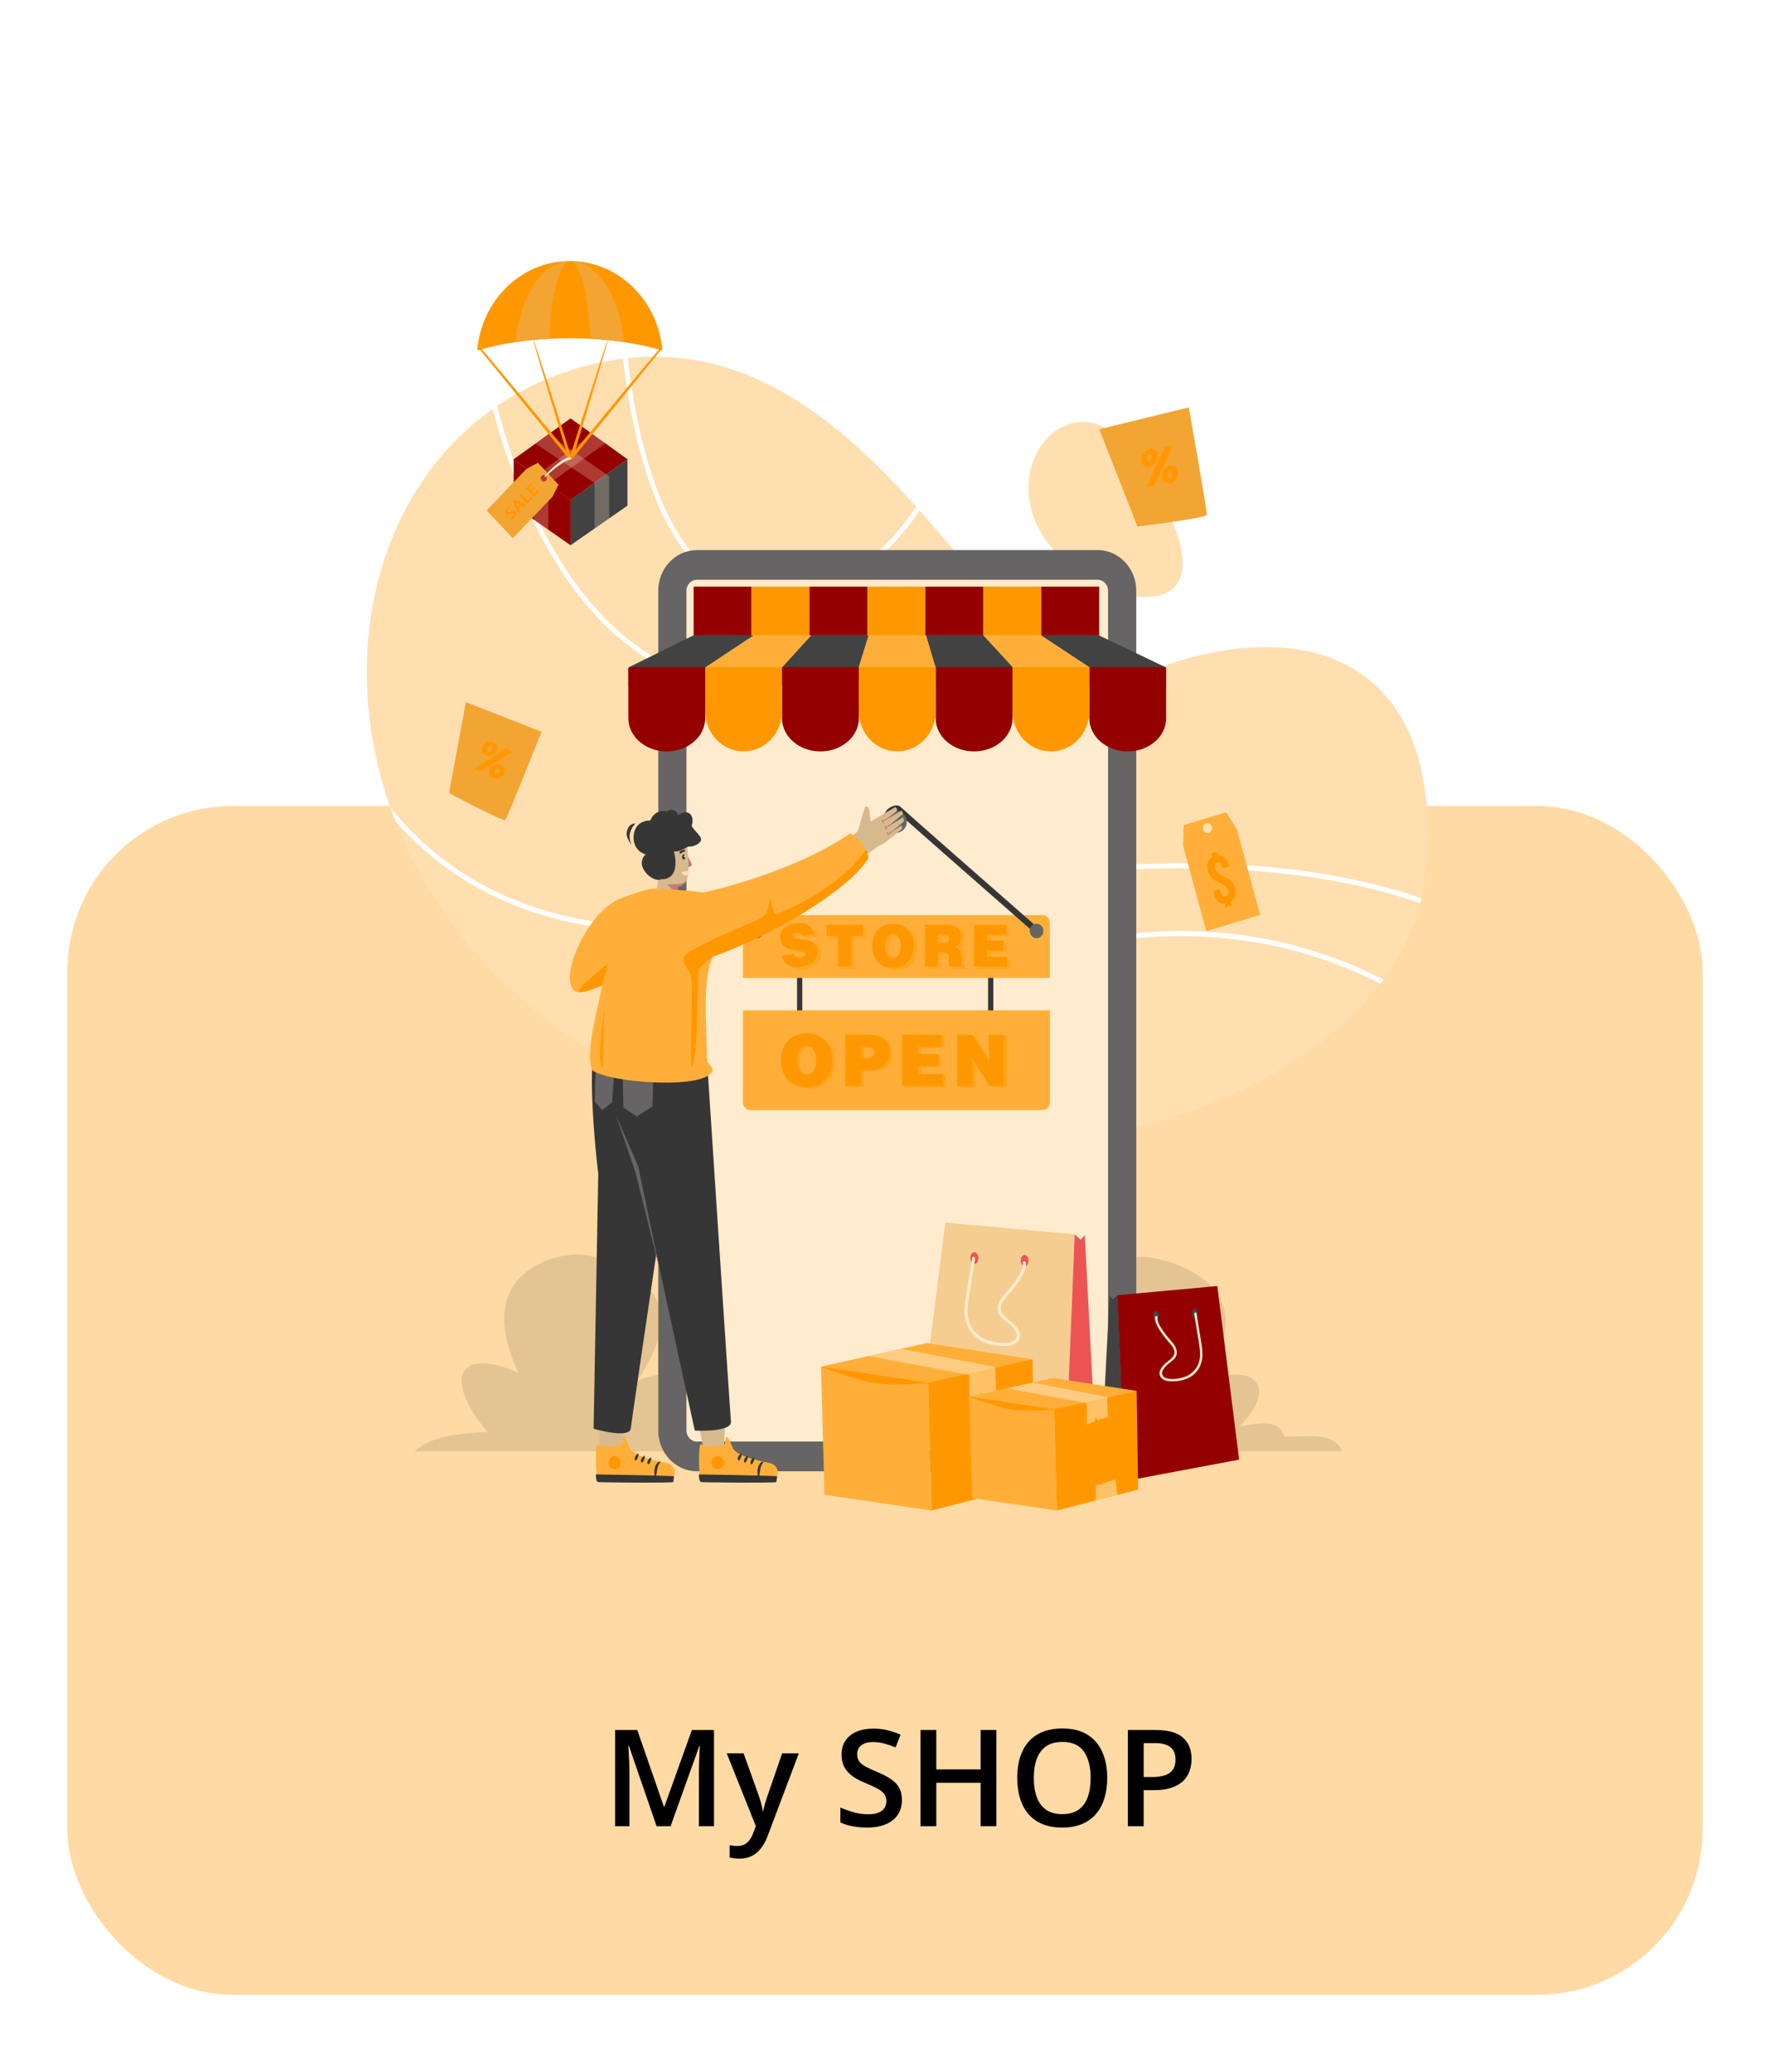 <svg width="265" height="310" viewBox="0 0 289 329" fill="none" xmlns="http://www.w3.org/2000/svg">
<g filter="url(#filter0_d_531_1658)">
<rect x="11" y="122.993" width="267" height="194.007" rx="27" fill="#FFBF62" fill-opacity="0.58"/>
<path d="M107.211 289.488L102.688 276.372H102.592C102.613 276.666 102.638 277.067 102.667 277.575C102.696 278.084 102.721 278.628 102.742 279.208C102.764 279.788 102.774 280.343 102.774 280.873V289.488H100.433V273.783H104.053L108.403 286.319H108.468L112.969 273.783H116.578V289.488H114.118V280.744C114.118 280.264 114.125 279.745 114.14 279.187C114.161 278.628 114.183 278.098 114.204 277.597C114.233 277.095 114.254 276.694 114.269 276.394H114.183L109.488 289.488H107.211ZM118.662 277.597H121.412L123.851 284.386C123.958 284.694 124.055 284.998 124.141 285.299C124.234 285.592 124.312 285.882 124.377 286.169C124.449 286.455 124.506 286.742 124.549 287.028H124.613C124.685 286.656 124.785 286.241 124.914 285.782C125.05 285.317 125.201 284.851 125.365 284.386L127.707 277.597H130.425L125.322 291.121C125.029 291.895 124.667 292.553 124.237 293.098C123.815 293.649 123.313 294.064 122.733 294.344C122.153 294.63 121.491 294.773 120.746 294.773C120.388 294.773 120.076 294.752 119.812 294.709C119.547 294.673 119.321 294.634 119.135 294.591V292.571C119.285 292.607 119.475 292.639 119.704 292.668C119.933 292.697 120.17 292.711 120.413 292.711C120.864 292.711 121.255 292.621 121.584 292.442C121.913 292.263 122.193 292.009 122.422 291.68C122.651 291.357 122.841 290.989 122.991 290.573L123.41 289.456L118.662 277.597ZM147.269 285.213C147.269 286.144 147.039 286.946 146.581 287.619C146.13 288.292 145.478 288.808 144.626 289.166C143.781 289.524 142.771 289.703 141.597 289.703C141.024 289.703 140.476 289.671 139.953 289.606C139.43 289.542 138.936 289.449 138.471 289.327C138.012 289.198 137.593 289.044 137.214 288.865V286.438C137.851 286.717 138.564 286.971 139.352 287.2C140.139 287.422 140.941 287.533 141.758 287.533C142.424 287.533 142.975 287.447 143.412 287.275C143.856 287.096 144.186 286.846 144.4 286.523C144.615 286.194 144.723 285.811 144.723 285.374C144.723 284.909 144.597 284.515 144.347 284.192C144.096 283.87 143.716 283.576 143.208 283.312C142.707 283.039 142.076 282.749 141.317 282.441C140.802 282.234 140.308 281.997 139.835 281.732C139.369 281.467 138.954 281.156 138.589 280.798C138.224 280.44 137.934 280.017 137.719 279.53C137.511 279.036 137.407 278.456 137.407 277.79C137.407 276.902 137.618 276.143 138.041 275.513C138.471 274.882 139.072 274.399 139.846 274.062C140.626 273.726 141.536 273.558 142.574 273.558C143.398 273.558 144.171 273.644 144.895 273.815C145.625 273.987 146.341 274.231 147.043 274.546L146.227 276.619C145.582 276.354 144.955 276.143 144.347 275.985C143.745 275.828 143.129 275.749 142.499 275.749C141.955 275.749 141.493 275.831 141.113 275.996C140.734 276.161 140.444 276.394 140.243 276.694C140.05 276.988 139.953 277.339 139.953 277.747C139.953 278.205 140.064 278.592 140.286 278.907C140.515 279.215 140.866 279.498 141.339 279.756C141.819 280.014 142.435 280.3 143.187 280.615C144.053 280.973 144.787 281.349 145.389 281.743C145.997 282.137 146.463 282.61 146.785 283.161C147.107 283.705 147.269 284.389 147.269 285.213ZM162.684 289.488H160.116V282.398H152.876V289.488H150.298V273.783H152.876V280.207H160.116V273.783H162.684V289.488ZM180.784 281.614C180.784 282.825 180.63 283.927 180.322 284.923C180.021 285.911 179.567 286.763 178.958 287.479C178.349 288.188 177.587 288.736 176.67 289.123C175.753 289.51 174.679 289.703 173.447 289.703C172.194 289.703 171.105 289.51 170.182 289.123C169.265 288.736 168.502 288.185 167.894 287.469C167.292 286.753 166.841 285.897 166.54 284.901C166.239 283.906 166.089 282.803 166.089 281.593C166.089 279.974 166.354 278.563 166.884 277.36C167.421 276.15 168.234 275.212 169.322 274.546C170.418 273.873 171.8 273.536 173.469 273.536C175.102 273.536 176.459 273.869 177.54 274.535C178.621 275.201 179.431 276.139 179.968 277.35C180.512 278.553 180.784 279.974 180.784 281.614ZM168.796 281.614C168.796 282.825 168.961 283.874 169.29 284.762C169.619 285.643 170.124 286.323 170.805 286.803C171.492 287.275 172.373 287.512 173.447 287.512C174.529 287.512 175.41 287.275 176.09 286.803C176.77 286.323 177.271 285.643 177.594 284.762C177.916 283.874 178.077 282.825 178.077 281.614C178.077 279.774 177.708 278.334 176.971 277.296C176.24 276.25 175.073 275.728 173.469 275.728C172.395 275.728 171.51 275.964 170.815 276.437C170.128 276.909 169.619 277.586 169.29 278.467C168.961 279.34 168.796 280.39 168.796 281.614ZM188.723 273.783C190.749 273.783 192.228 274.199 193.159 275.029C194.09 275.86 194.556 277.024 194.556 278.521C194.556 279.201 194.448 279.849 194.233 280.465C194.026 281.074 193.682 281.614 193.202 282.087C192.722 282.552 192.089 282.921 191.301 283.193C190.52 283.465 189.557 283.602 188.411 283.602H186.735V289.488H184.157V273.783H188.723ZM188.551 275.921H186.735V281.453H188.143C188.952 281.453 189.639 281.36 190.205 281.174C190.771 280.98 191.201 280.676 191.494 280.261C191.788 279.845 191.935 279.298 191.935 278.617C191.935 277.708 191.659 277.031 191.107 276.587C190.563 276.143 189.711 275.921 188.551 275.921Z" fill="black"/>
<path d="M152.569 228.298H219.208C217.449 224.955 213.712 225.991 209.688 225.902C208.936 223.403 206.852 223.456 202.363 224.225C208.05 218.763 206.276 213.396 196.357 216.894C207.686 200.651 190.124 196.939 187.531 196.614C184.263 196.203 169.241 198.733 177.203 215.648C167.557 211.432 164.918 216.415 172.198 225.184C165.243 225.527 156.911 227.136 152.569 228.298ZM67.664 228.298H135.06C130.689 227.228 121.63 225.962 117.555 225.872C116.793 223.34 114.682 223.394 110.135 224.173C115.896 218.641 114.099 213.205 104.053 216.748C115.527 200.296 97.74 196.536 95.113 196.207C91.803 195.792 76.588 198.354 84.652 215.486C74.883 211.215 72.21 216.263 79.583 225.144C72.54 225.492 70.04 226.362 67.664 228.298Z" fill="#E5C493"/>
<path d="M232.77 134.051C232.637 135.407 232.419 136.746 232.114 138.061C232.06 138.332 231.997 138.603 231.927 138.874C230.796 143.303 228.736 147.477 225.896 151.339C225.733 151.561 225.569 151.783 225.397 152.004C205.963 177.386 152.575 188.725 109.369 169.761C108.971 169.588 108.573 169.407 108.175 169.227C104.555 167.583 101.013 165.726 97.572 163.647C80.962 153.598 70.141 139.877 64.524 125.432C64.524 125.432 64.516 125.432 64.516 125.423C64.235 124.692 63.97 123.961 63.712 123.221C54.959 98.259 61.536 71.588 80.455 58.187C80.674 58.022 80.9 57.866 81.134 57.718C85.877 54.481 91.37 52.065 97.572 50.701C98.977 50.389 100.35 50.159 101.707 49.995C101.965 49.954 102.222 49.929 102.48 49.904C122.561 47.768 137.447 60.602 149.61 74.176C149.797 74.382 149.977 74.587 150.156 74.784C154.291 79.418 158.099 84.127 161.703 88.317C161.875 88.523 162.054 88.728 162.226 88.933C170.511 98.514 177.665 105.252 184.929 102.105C211.564 90.568 236.312 97.774 232.77 134.051Z" fill="#FFDFB0"/>
<path d="M184.93 65.434C175.882 52.566 162.269 66.529 170.423 79.128C178.578 91.727 206.886 96.657 184.93 65.434Z" fill="#FFDFB0"/>
<path d="M232.114 138.061C232.06 138.332 231.997 138.603 231.927 138.874C214.716 132.835 184.991 129.211 135.941 140.37C105.265 147.337 82 143.139 66.802 127.88C66.014 127.083 65.257 126.27 64.524 125.432C64.524 125.432 64.516 125.432 64.516 125.424C64.235 124.692 63.97 123.961 63.712 123.222C64.844 124.635 66.053 125.982 67.34 127.281C82.343 142.342 105.366 146.475 135.77 139.564C184.906 128.398 214.771 132.013 232.114 138.061Z" fill="white"/>
<path d="M225.896 151.339C225.732 151.561 225.569 151.783 225.397 152.005C208.849 143.55 184.211 139.022 151.522 154.264C135.473 161.749 121.43 166.647 109.369 169.761C108.971 169.588 108.573 169.407 108.175 169.227C120.416 166.137 134.748 161.199 151.21 153.516C184.258 138.094 209.185 142.744 225.896 151.339ZM162.226 88.933C155.501 95.893 146.037 101.645 132.743 103.814C130.176 104.225 127.679 104.438 125.253 104.438C116.359 104.438 108.44 101.628 101.637 96.057C89.989 86.518 83.716 70.504 80.455 58.187C80.674 58.022 80.9 57.866 81.134 57.718C84.348 69.945 90.543 85.934 102.113 95.408C110.609 102.359 120.868 104.915 132.626 103C145.748 100.856 155.071 95.178 161.703 88.317C161.875 88.522 162.054 88.728 162.226 88.933Z" fill="white"/>
<path d="M150.156 74.784C145.007 82.393 137.471 88.744 126.61 89.032H126.111C121.227 89.032 116.944 87.117 113.379 83.321C106.271 75.762 103.104 61.818 101.707 49.995C101.965 49.953 102.222 49.929 102.479 49.904C103.853 61.596 106.958 75.335 113.933 82.746C117.459 86.501 121.734 88.325 126.587 88.21C137.205 87.923 144.578 81.67 149.61 74.176C149.797 74.382 149.977 74.587 150.156 74.784Z" fill="white"/>
<path d="M93.16 70.907L83.869 73.763L93.16 80.431L102.451 73.763L93.16 70.907Z" fill="url(#paint0_linear_531_1658)"/>
<path d="M93.16 59.737L83.869 66.406L93.16 73.072L102.451 66.406L93.16 59.737Z" fill="#940000"/>
<path d="M93.16 73.076V80.435L83.873 73.981V66.404L93.16 73.076Z" fill="#940000"/>
<path d="M102.451 66.404V73.981L93.16 80.435V73.076L102.451 66.404Z" fill="#424242"/>
<path opacity="0.25" d="M87.157 69.388L96.744 62.252L98.864 63.773L89.543 70.477V77.913L87.157 76.263V69.388Z" fill="#FFEBCD"/>
<path opacity="0.25" d="M99.468 69.192L89.573 62.344L87.456 63.867L97.084 70.281V77.72L99.468 76.068V69.192Z" fill="#FFEBCD"/>
<path d="M107.893 48.2C107.789 48.103 93.899 64.986 93.899 64.986C93.899 64.986 99.436 46.751 99.306 46.704C99.179 46.662 93.16 65.706 93.16 65.706C93.16 65.706 87.142 46.662 87.014 46.704C86.883 46.751 92.417 64.986 92.417 64.986C92.417 64.986 78.529 48.103 78.427 48.2C78.323 48.291 78.311 48.452 78.403 48.563L92.85 66.315C92.895 66.372 92.967 66.406 93.036 66.406C93.076 66.406 93.12 66.393 93.154 66.372C93.16 66.37 93.16 66.37 93.16 66.37C93.16 66.37 93.161 66.37 93.161 66.372C93.2 66.393 93.242 66.406 93.284 66.406C93.354 66.406 93.422 66.372 93.47 66.315L107.918 48.563C108.009 48.452 107.995 48.291 107.893 48.2Z" fill="#FF9800"/>
<path d="M108.149 48.665C106.268 48.097 104.158 47.633 101.883 47.294C100.147 47.036 98.316 46.85 96.414 46.752C95.312 46.691 94.182 46.662 93.036 46.662C91.89 46.662 90.762 46.691 89.658 46.752C87.755 46.85 85.924 47.036 84.189 47.294C81.914 47.633 79.804 48.097 77.923 48.665C78.583 40.484 85.099 34.065 93.036 34.065C100.973 34.065 107.488 40.484 108.149 48.665Z" fill="#FF9800"/>
<path d="M93.036 34.065C91.373 34.065 89.986 39.506 89.658 46.752C87.755 46.85 85.924 47.036 84.189 47.294C84.921 39.781 88.602 34.065 93.036 34.065ZM101.883 47.294C100.147 47.036 98.316 46.85 96.414 46.752C96.086 39.506 94.698 34.065 93.036 34.065C97.469 34.065 101.151 39.781 101.883 47.294Z" fill="#F2A533"/>
<path d="M91.187 70.554L87.823 66.981L85.933 68L79.46 74.757L79.913 75.243L83.275 78.813L83.729 79.296L90.2 72.536L91.187 70.554ZM88.428 69.892C88.23 69.68 88.234 69.341 88.432 69.135C88.632 68.924 88.952 68.924 89.153 69.135C89.351 69.347 89.351 69.688 89.15 69.895C88.95 70.102 88.628 70.099 88.428 69.892Z" fill="#F2A533"/>
<path d="M83.776 75.649C83.818 75.607 83.85 75.567 83.871 75.53C83.891 75.493 83.902 75.465 83.907 75.431C83.911 75.402 83.907 75.374 83.898 75.354C83.89 75.329 83.874 75.304 83.855 75.286C83.81 75.24 83.756 75.226 83.688 75.236C83.619 75.249 83.522 75.287 83.389 75.357C83.332 75.388 83.272 75.414 83.207 75.439C83.147 75.462 83.085 75.479 83.021 75.482C82.959 75.485 82.896 75.476 82.834 75.456C82.77 75.433 82.706 75.389 82.648 75.329C82.587 75.266 82.544 75.194 82.518 75.121C82.491 75.047 82.483 74.971 82.491 74.888C82.498 74.81 82.522 74.733 82.564 74.648C82.603 74.57 82.661 74.486 82.734 74.414C82.823 74.32 82.907 74.249 82.992 74.201C83.074 74.153 83.145 74.121 83.211 74.102L83.36 74.431C83.304 74.452 83.246 74.478 83.187 74.507C83.126 74.542 83.068 74.587 83.005 74.655C82.935 74.729 82.892 74.793 82.882 74.844C82.87 74.895 82.886 74.945 82.923 74.989C82.948 75.01 82.975 75.027 83.001 75.033C83.032 75.036 83.06 75.036 83.094 75.027C83.126 75.023 83.165 75.006 83.202 74.99C83.24 74.976 83.279 74.955 83.323 74.933C83.416 74.887 83.498 74.851 83.571 74.826C83.651 74.797 83.72 74.783 83.786 74.783C83.85 74.783 83.915 74.794 83.974 74.827C84.032 74.857 84.097 74.902 84.156 74.968C84.279 75.095 84.33 75.243 84.311 75.402C84.294 75.564 84.201 75.73 84.027 75.913C83.968 75.976 83.914 76.024 83.861 76.067C83.81 76.105 83.76 76.141 83.713 76.166C83.667 76.198 83.624 76.216 83.587 76.232C83.551 76.246 83.519 76.259 83.493 76.266L83.343 75.935C83.401 75.916 83.469 75.885 83.541 75.843C83.619 75.8 83.695 75.734 83.776 75.649ZM85.617 74.187C85.554 74.154 85.496 74.121 85.428 74.09C85.364 74.056 85.301 74.025 85.237 73.992L84.727 74.529C84.759 74.596 84.789 74.664 84.82 74.729C84.852 74.797 84.882 74.865 84.913 74.925L84.61 75.245C84.518 75.047 84.436 74.861 84.359 74.686C84.286 74.519 84.217 74.354 84.153 74.198C84.089 74.045 84.033 73.894 83.976 73.752C83.923 73.609 83.874 73.465 83.826 73.326L84.108 73.034C84.239 73.082 84.372 73.139 84.51 73.191C84.647 73.246 84.789 73.309 84.935 73.377C85.083 73.442 85.237 73.515 85.403 73.593C85.564 73.675 85.738 73.762 85.929 73.856L85.617 74.187ZM84.255 73.498C84.266 73.523 84.283 73.559 84.304 73.609C84.323 73.658 84.348 73.712 84.372 73.772C84.401 73.832 84.428 73.905 84.46 73.976C84.492 74.053 84.525 74.13 84.562 74.209L84.935 73.82C84.858 73.779 84.784 73.745 84.715 73.711C84.643 73.675 84.579 73.647 84.521 73.617C84.46 73.592 84.407 73.566 84.363 73.548C84.318 73.525 84.283 73.506 84.255 73.498ZM86.717 72.499L86.969 72.765L86.1 73.678L84.793 72.306L85.088 71.999L86.139 73.106L86.717 72.499ZM87.156 72.565L85.852 71.196L86.735 70.268L86.98 70.528L86.394 71.145L86.648 71.414L87.17 70.865L87.409 71.12L86.887 71.667L87.2 71.997L87.834 71.335L88.081 71.593L87.156 72.565Z" fill="#FF9800"/>
<path d="M89.046 69.017C89.104 68.955 91.093 66.591 92.953 66.039C93.077 66.002 93.343 66.393 93.284 66.406C91.599 66.762 89.238 69.091 89.183 69.189C89.063 69.405 88.791 69.294 89.046 69.017Z" fill="#FFEBCD"/>
<path d="M113.777 231.553C110.304 231.553 107.478 228.578 107.478 224.92V87.866C107.478 84.208 110.304 81.232 113.777 81.232H179.223C182.696 81.232 185.522 84.208 185.522 87.866V224.92C185.522 228.578 182.696 231.554 179.223 231.554L113.777 231.553Z" fill="#666464"/>
<path d="M113.777 226.708C112.841 226.708 112.079 225.906 112.079 224.92V87.866C112.079 86.879 112.841 86.077 113.777 86.077H179.223C180.159 86.077 180.921 86.879 180.921 87.866V224.92C180.921 225.906 180.159 226.708 179.223 226.708L113.777 226.708Z" fill="#FFEBCD"/>
<path d="M169.941 95.143L177.778 100.33L177.859 100.529V100.535L177.982 100.829C178.936 103.038 182.663 104.917 186.281 104.917C188.236 104.917 189.674 104.377 190.403 103.531V100.529L190.287 100.336L179.408 95.143H169.941Z" fill="#424242"/>
<path d="M171.289 104.916H174.755C177.46 104.916 179.071 102.353 178.382 100.669L169.941 95.142H160.566L165.63 100.636C166.043 102.32 168.584 104.916 171.289 104.916Z" fill="#FFAF39"/>
<path d="M151.19 95.144L152.792 100.772C152.975 103.005 156.105 104.919 159.762 104.919C163.428 104.919 166.081 102.768 165.533 100.535L160.566 95.144H151.19Z" fill="#424242"/>
<path d="M144.768 104.916H148.234C150.939 104.916 153.235 103.122 153.097 101.437L151.19 95.142H141.813L139.985 101.087C139.847 102.771 142.064 104.916 144.768 104.916Z" fill="#FFAF39"/>
<path d="M132.436 95.144L126.947 101.12C126.399 103.353 129.584 104.919 133.241 104.919C136.907 104.919 139.85 103.169 140.033 100.936L141.813 95.144H132.436Z" fill="#424242"/>
<path d="M118.248 104.916H121.714C124.418 104.916 126.533 102.888 126.947 101.204L132.437 95.142H123.062L113.906 101.2C113.216 102.884 115.543 104.916 118.248 104.916Z" fill="#FFAF39"/>
<path d="M102.597 100.547V103.525C103.319 104.371 104.764 104.917 106.719 104.917C110.385 104.917 114.132 103.002 115.045 100.77L115.141 100.541V100.535L115.222 100.329H115.229L123.059 95.143H113.231L102.719 100.335L102.597 100.547Z" fill="#424242"/>
<path d="M177.86 100.335V108.676C177.86 111.661 180.674 114.086 184.135 114.086C187.603 114.086 190.403 111.661 190.403 108.676V100.529L190.287 100.335H177.86ZM152.774 100.332V108.678C152.774 111.66 155.586 114.085 159.046 114.085C162.513 114.085 165.317 111.66 165.317 108.678V100.332H152.774V100.332ZM127.686 100.332V108.678C127.686 111.66 130.499 114.085 133.958 114.085C137.426 114.085 140.23 111.66 140.23 108.678V100.332H127.686V100.332Z" fill="#940000"/>
<path d="M165.317 100.329V107.536C165.317 111.151 168.125 114.082 171.589 114.082C175.053 114.082 177.861 111.151 177.861 107.536V100.329H165.317ZM140.23 107.536C140.23 111.151 143.038 114.082 146.502 114.082C149.966 114.082 152.774 111.151 152.774 107.536V100.329H140.23V107.536ZM115.143 107.536C115.143 111.151 117.951 114.082 121.415 114.082C124.878 114.082 127.686 111.151 127.686 107.536V100.329H115.143V107.536Z" fill="#FF9800"/>
<path d="M102.597 100.547V108.677C102.597 111.661 105.411 114.086 108.872 114.086C112.34 114.086 115.141 111.661 115.141 108.677V100.335H102.719L102.597 100.547Z" fill="#940000"/>
<path d="M122.713 87.199H113.254V95.143H122.713V87.199Z" fill="#940000"/>
<path d="M132.172 87.199H122.713V95.143H132.172V87.199Z" fill="#FF9800"/>
<path d="M141.631 87.199H132.172V95.143H141.631V87.199Z" fill="#940000"/>
<path d="M151.09 87.199H141.631V95.143H151.09V87.199Z" fill="#FF9800"/>
<path d="M160.549 87.199H151.09V95.143H160.549V87.199Z" fill="#940000"/>
<path d="M170.008 87.199H160.549V95.143H170.008V87.199Z" fill="#FF9800"/>
<path d="M179.468 87.199H170.008V95.143H179.468V87.199Z" fill="#940000"/>
<path d="M162.184 150.13H161.326V158.163H162.184V150.13Z" fill="#363636"/>
<path d="M130.996 150.13H130.137V158.163H130.996V150.13Z" fill="#363636"/>
<path d="M171.416 142.072V151.05H121.303V142.072C121.303 141.378 121.843 140.808 122.503 140.808H170.22C170.884 140.808 171.416 141.378 171.416 142.072ZM121.303 171.369V156.349H171.418V171.369C171.418 172.062 170.88 172.632 170.218 172.632H122.501C121.839 172.632 121.303 172.062 121.303 171.369Z" fill="#FFAF39"/>
<g opacity="0.35">
<path d="M131.482 144.546C131.417 144.315 131.279 144.195 131.118 144.128C130.954 144.069 130.764 144.06 130.559 144.09C130.096 144.157 129.908 144.328 129.94 144.57C130.078 145.588 133.684 144.412 134.014 146.87C134.222 148.439 133.083 149.384 131.321 149.645C129.625 149.897 128.377 149.02 128.173 147.804L130.186 147.505C130.262 147.743 130.411 147.899 130.606 147.991C130.793 148.073 131.021 148.1 131.227 148.069C131.753 147.991 132.077 147.76 132.034 147.444C131.897 146.417 128.297 147.669 127.955 145.087C127.763 143.652 128.844 142.754 130.449 142.516C132.233 142.249 133.172 143.086 133.482 144.25L131.482 144.546ZM135.488 142.771H141.429V144.559H139.522V149.598H137.395V144.559H135.488V142.771ZM149.761 146.146C149.761 148.467 148.276 149.775 146.356 149.775C144.324 149.775 142.961 148.45 142.961 146.125C142.961 143.981 144.339 142.588 146.356 142.588C148.672 142.588 149.761 144.342 149.761 146.146ZM145.089 146.146C145.089 147.015 145.341 148.107 146.356 148.107C147.275 148.107 147.633 147.274 147.633 146.146C147.633 145.212 147.275 144.229 146.34 144.254C145.377 144.254 145.089 145.279 145.089 146.146ZM153.692 147.217V149.598H151.564V142.771H154.625C156.786 142.771 157.499 143.383 157.499 144.709C157.499 145.5 157.164 146.165 156.409 146.381C157.094 146.646 157.504 146.815 157.504 148.191C157.504 149.083 157.483 149.388 157.734 149.388V149.598H155.581C155.528 149.443 155.474 149.007 155.474 148.403C155.474 147.509 155.328 147.217 154.338 147.217H153.692V147.217ZM153.692 145.718H154.529C155.185 145.718 155.534 145.548 155.534 145.073C155.534 144.589 155.176 144.359 154.68 144.359H153.692V145.718H153.692ZM159.607 149.598V142.771H164.893V144.359H161.733V145.338H164.408V146.931H161.733V148.004H165.019V149.598H159.607Z" fill="#FF9800"/>
</g>
<path d="M130.926 144.16C130.856 143.93 130.724 143.806 130.559 143.743C130.396 143.68 130.206 143.673 130 143.703C129.535 143.772 129.35 143.943 129.383 144.189C129.521 145.199 133.125 144.023 133.454 146.484C133.664 148.056 132.524 148.997 130.76 149.262C129.068 149.51 127.819 148.635 127.613 147.417L129.629 147.12C129.703 147.358 129.853 147.519 130.045 147.604C130.233 147.69 130.461 147.715 130.669 147.682C131.192 147.604 131.516 147.379 131.475 147.057C131.339 146.034 127.742 147.288 127.398 144.702C127.206 143.265 128.286 142.365 129.891 142.127C131.672 141.862 132.613 142.701 132.922 143.863L130.926 144.16ZM134.927 142.385H140.871V144.178H138.962V149.214H136.836V144.178H134.927V142.385ZM149.203 145.759C149.203 148.082 147.715 149.394 145.797 149.394C143.767 149.394 142.404 148.065 142.404 145.738C142.404 143.595 143.783 142.202 145.797 142.202C148.111 142.202 149.203 143.955 149.203 145.759ZM144.528 145.759C144.528 146.634 144.782 147.722 145.797 147.722C146.718 147.722 147.076 146.89 147.076 145.759C147.076 144.828 146.718 143.842 145.781 143.873C144.816 143.873 144.528 144.898 144.528 145.759ZM153.131 146.832V149.214H151.005V142.384H154.068C156.229 142.384 156.94 143.002 156.94 144.328C156.94 145.115 156.607 145.777 155.852 145.994C156.536 146.259 156.949 146.434 156.949 147.808C156.949 148.698 156.922 149.001 157.175 149.001V149.214H155.02C154.969 149.058 154.913 148.624 154.913 148.016C154.913 147.128 154.772 146.832 153.78 146.832L153.131 146.832ZM153.131 145.331H153.969C154.625 145.331 154.978 145.161 154.978 144.688C154.978 144.203 154.618 143.978 154.122 143.978H153.131V145.331ZM159.05 149.214V142.384H164.335V143.977H161.174V144.953H163.848V146.546H161.174V147.617H164.46V149.214H159.05V149.214Z" fill="#FF9800"/>
<path d="M123.567 143.764C123.422 143.764 123.278 143.696 123.184 143.558C123.024 143.339 123.066 143.023 123.278 142.853C123.466 142.701 142.189 127.808 144.838 123.617C144.869 123.571 144.905 123.529 144.947 123.499C145.09 123.381 146.352 122.405 147.109 123.203C147.565 123.668 161.936 136.271 169.469 142.867C169.673 143.044 169.701 143.366 169.532 143.583C169.36 143.798 169.056 143.825 168.852 143.646C166.608 141.679 146.91 124.427 146.425 123.92C146.358 123.84 145.929 124.002 145.592 124.253C142.69 128.675 124.63 143.048 123.857 143.659C123.77 143.73 123.669 143.764 123.567 143.764Z" fill="#363636"/>
<path d="M124.689 143.383C124.689 144.035 124.186 144.563 123.567 144.563C122.948 144.563 122.445 144.035 122.445 143.383C122.445 142.731 122.948 142.202 123.567 142.202C124.186 142.202 124.689 142.731 124.689 143.383ZM170.363 143.383C170.363 144.035 169.861 144.563 169.242 144.563C168.624 144.563 168.121 144.035 168.121 143.383C168.121 142.731 168.624 142.202 169.242 142.202C169.861 142.202 170.363 142.731 170.363 143.383ZM148.062 125.561C148.062 126.548 147.3 127.352 146.361 127.352C145.419 127.352 144.659 126.548 144.659 125.561C144.659 124.572 145.419 123.768 146.361 123.768C147.3 123.768 148.062 124.572 148.062 125.561Z" fill="#666464"/>
<g opacity="0.5">
<path d="M136.286 164.664C136.286 167.506 134.469 169.112 132.121 169.112C129.631 169.112 127.966 167.485 127.966 164.641C127.966 162.017 129.653 160.309 132.121 160.309C134.954 160.309 136.286 162.459 136.286 164.664ZM130.566 164.664C130.566 165.731 130.876 167.069 132.121 167.069C133.246 167.069 133.688 166.044 133.688 164.664C133.688 163.526 133.246 162.32 132.101 162.35C130.919 162.35 130.566 163.605 130.566 164.664ZM138.458 168.891V160.532H142.281C144.565 160.532 145.668 161.636 145.668 163.349C145.668 165.154 144.653 166.292 142.37 166.292H141.061V168.891H138.458ZM142.14 164.338C142.746 164.338 143.189 164.081 143.189 163.361C143.189 162.585 142.348 162.482 141.798 162.482H141.062V164.338H142.14ZM147.737 168.891V160.532H154.211V162.482H150.339V163.675H153.612V165.627H150.339V166.938H154.363V168.891L147.737 168.891ZM161.999 165.093L161.899 163.189V160.532H164.393V168.891H161.957L159.126 164.338L159.223 166.244V168.891H156.73V160.532H159.167L161.999 165.093Z" fill="#FF9800"/>
</g>
<path d="M135.846 164.441C135.846 167.284 134.03 168.891 131.681 168.891C129.187 168.891 127.525 167.264 127.525 164.42C127.525 161.796 129.211 160.088 131.681 160.088C134.511 160.088 135.846 162.234 135.846 164.441ZM130.125 164.441C130.125 165.508 130.433 166.842 131.681 166.842C132.803 166.842 133.246 165.823 133.246 164.441C133.246 163.305 132.803 162.093 131.658 162.133C130.476 162.133 130.125 163.384 130.125 164.441ZM138.014 168.664V160.31H141.843C144.123 160.31 145.225 161.413 145.225 163.132C145.225 164.929 144.212 166.065 141.93 166.065H140.618V168.664L138.014 168.664ZM141.697 164.117C142.303 164.117 142.746 163.86 142.746 163.144C142.746 162.364 141.907 162.259 141.355 162.259H140.618V164.117H141.697ZM147.297 168.664V160.31H153.768V162.259H149.897V163.458H153.172V165.405H149.897V166.717H153.922V168.664L147.297 168.664ZM161.558 164.872L161.458 162.968V160.31H163.951V168.664H161.514L158.682 164.117L158.782 166.017V168.664H156.288V160.31H158.724L161.558 164.872Z" fill="#FF9800"/>
<path d="M110.782 134.271L110.474 139.477C110.474 139.477 109.875 141.028 108.816 140.473C107.757 139.918 106.822 138.444 106.822 138.444L107.791 133.629L110.782 134.271Z" fill="#D7B98E"/>
<path d="M112.235 131.133C112.235 131.133 113.035 132.354 112.932 132.664C112.83 132.973 112.3 132.938 112.3 132.938L112.235 131.133Z" fill="#C17C7C"/>
<path d="M106.367 130.346C106.367 130.346 106.373 130.673 106.405 131.166C106.22 131.173 108.029 136.146 109.205 136.193C110.224 136.233 111.528 136.201 112.056 135.161C112.65 133.989 112.394 131.683 112.183 129.514C112.183 129.514 110.037 126.457 106.367 130.346Z" fill="#D7B98E"/>
<path d="M111.277 133.795C111.27 133.763 112.523 133.453 112.522 133.606C112.522 133.759 112.346 134.281 112.259 134.29C112.171 134.299 111.425 134.425 111.277 133.795Z" fill="#FFDFB0"/>
<path d="M111.373 131.301C111.366 131.536 111.478 131.731 111.624 131.736C111.769 131.741 111.893 131.554 111.899 131.318C111.906 131.082 111.794 130.887 111.649 130.882C111.503 130.878 111.38 131.065 111.373 131.301ZM111.844 130.195C111.844 130.195 111.891 130.379 111.856 130.432C111.821 130.484 111.626 130.424 111.424 130.557C111.222 130.691 111.043 130.792 111.043 130.792C111.043 130.792 110.865 130.592 110.992 130.422C111.119 130.252 111.819 130.031 111.844 130.195Z" fill="#363636"/>
<path d="M111.668 131.2C111.672 131.28 111.736 131.341 111.812 131.337C111.887 131.333 111.946 131.265 111.942 131.185C111.938 131.105 111.873 131.044 111.797 131.048C111.722 131.053 111.664 131.121 111.668 131.2Z" fill="#FFDFB0"/>
<path d="M111.9 135.411C111.9 135.411 111.274 136.336 110.673 136.115L110.655 137.542L108.918 135.725C108.918 135.725 110.96 135.959 111.9 135.411Z" fill="#C17C7C"/>
<path d="M103.157 129.34C103.157 129.34 102.197 128.279 102.322 127.371C102.447 126.464 102.978 125.802 103.736 125.857C102.048 127.664 103.157 129.34 103.157 129.34Z" fill="#363636"/>
<path d="M112.93 126.262C113.513 124.403 112.248 123.463 110.982 124.334C110.894 124.395 110.822 124.469 110.743 124.538C110.712 124.408 110.666 124.28 110.592 124.162C110.241 123.596 109.521 123.438 108.985 123.807C108.945 123.835 108.912 123.868 108.876 123.9C108.278 123.731 107.619 123.812 107.06 124.197C106.637 124.488 106.345 124.906 106.184 125.369C105.589 125.345 104.982 125.506 104.446 125.876C103.071 126.823 102.866 130.137 105.417 130.882C103.445 132.785 106.608 135.582 107.922 134.955C107.93 134.955 107.936 134.957 107.944 134.957C111.371 134.957 110.038 130.419 110.038 130.419C110.033 130.403 110.022 130.389 110.016 130.374C110.566 130.605 111.726 129.99 112.343 129.62C112.902 129.65 113.475 129.509 113.979 129.161C115.245 128.29 113.758 127.595 112.93 126.262Z" fill="#363636"/>
<path d="M102.067 222.378L101.203 230.649L98.022 229.449L97.681 221.86L102.067 222.378Z" fill="#D7B98E"/>
<path d="M97.642 227.134C97.147 226.748 97.231 232.913 97.642 233.078C98.052 233.243 108.51 233.53 109.477 233.078C110.444 232.625 110.502 230.575 108.891 230.227C107.28 229.879 103.901 229.26 102.876 227.905C102.876 227.905 102.167 226.097 101.904 225.927C101.641 225.757 101.553 227.134 101.553 227.134C101.553 227.134 98.828 228.059 97.642 227.134Z" fill="#FFAF39"/>
<path d="M107.848 230.01C107.871 230.077 107.748 230.17 107.625 230.347C107.502 230.526 107.394 230.818 107.321 231.173C107.18 231.887 107.169 232.523 107.046 232.534C106.936 232.551 106.742 231.902 106.902 231.076C106.984 230.667 107.177 230.297 107.412 230.12C107.65 229.944 107.836 229.961 107.848 230.01Z" fill="#363636"/>
<path d="M97.302 232.07C97.29 232.286 97.287 233.244 97.656 233.321C98.026 233.397 109.839 233.491 109.916 233.321C109.994 233.15 110.019 232.516 110.058 232.394C110.097 232.273 97.302 232.07 97.302 232.07ZM103.691 229.749C103.409 229.412 104.035 228.63 104.218 228.684C104.402 228.738 103.969 230.08 103.691 229.749ZM104.709 230.096C104.427 229.759 105.053 228.977 105.236 229.031C105.42 229.085 104.987 230.427 104.709 230.096ZM105.77 230.373C105.487 230.037 106.114 229.255 106.297 229.309C106.48 229.363 106.048 230.705 105.77 230.373Z" fill="#363636"/>
<path d="M100.352 231.206C100.91 231.206 101.362 230.73 101.362 230.142C101.362 229.554 100.91 229.078 100.352 229.078C99.793 229.078 99.341 229.554 99.341 230.142C99.341 230.73 99.793 231.206 100.352 231.206Z" fill="#FF9800"/>
<path d="M111.619 165.886C111.619 165.886 103.199 222.766 102.99 224.557C102.781 226.348 96.923 224.616 96.923 224.616L97.681 183.002C97.681 183.002 96.155 170.769 96.804 163.794C99.557 161.133 111.619 165.886 111.619 165.886Z" fill="#363636"/>
<path d="M141.29 123.08C141.872 123.008 141.94 123.633 141.94 123.633L142.149 125.543L146.183 123.173C146.183 123.173 146.595 123.479 146.424 123.805C146.345 123.955 144.481 125.329 144.481 125.329L147.176 123.749C147.176 123.749 147.573 124.142 147.339 124.373C147.227 124.484 144.993 126.346 144.993 126.346L147.473 124.825C147.473 124.825 147.656 125.421 147.57 125.506C147.125 125.949 145.406 127.357 145.406 127.357L147.175 126.173C147.175 126.173 147.507 126.592 147.141 126.85C146.704 127.159 144.754 128.898 143.991 129.239C142.993 129.686 140.406 131.815 140.406 131.815C140.406 131.815 138.472 128.634 138.293 128.382C138.657 128.137 139.946 127.24 139.946 127.24C140.559 126.008 140.552 124.863 141.29 123.08Z" fill="#D7B98E"/>
<path d="M144.096 125.535C144.121 125.579 144.403 125.453 144.726 125.254C145.05 125.054 145.292 124.857 145.267 124.813C145.243 124.768 144.961 124.894 144.638 125.094C144.314 125.294 144.072 125.491 144.096 125.535ZM144.568 126.597C144.595 126.64 144.856 126.511 145.151 126.31C145.446 126.108 145.664 125.91 145.638 125.867C145.611 125.824 145.351 125.953 145.055 126.154C144.76 126.356 144.542 126.554 144.568 126.597ZM144.931 127.628C144.956 127.672 145.179 127.578 145.429 127.418C145.679 127.257 145.861 127.092 145.836 127.049C145.811 127.005 145.588 127.099 145.338 127.259C145.088 127.42 144.906 127.585 144.931 127.628Z" fill="#C17C7C"/>
<path d="M144.749 127.217C144.717 127.261 144.821 127.383 144.888 127.547C144.959 127.71 144.969 127.866 145.016 127.877C145.063 127.895 145.143 127.696 145.049 127.472C144.953 127.249 144.771 127.178 144.749 127.217ZM144.4 126.251C144.368 126.295 144.473 126.416 144.539 126.581C144.61 126.744 144.62 126.899 144.667 126.911C144.714 126.929 144.794 126.73 144.7 126.506C144.604 126.283 144.422 126.211 144.4 126.251ZM143.962 125.244C143.93 125.288 144.035 125.41 144.101 125.574C144.172 125.737 144.182 125.893 144.229 125.904C144.276 125.922 144.357 125.723 144.262 125.499C144.166 125.276 143.984 125.205 143.962 125.244Z" fill="#C17C7C"/>
<path d="M113.931 223.121L115.258 230.021L118.088 230.662L118.442 222.366L113.931 223.121Z" fill="#D7B98E"/>
<path d="M114.471 227.134C113.977 226.748 114.061 232.913 114.471 233.078C114.881 233.243 125.339 233.53 126.306 233.078C127.273 232.625 127.331 230.575 125.72 230.227C124.109 229.879 120.731 229.26 119.705 227.905C119.705 227.905 118.996 226.097 118.733 225.927C118.47 225.757 118.382 227.134 118.382 227.134C118.382 227.134 115.657 228.059 114.471 227.134Z" fill="#FFAF39"/>
<path d="M124.677 230.01C124.7 230.077 124.577 230.17 124.454 230.347C124.331 230.526 124.224 230.817 124.15 231.173C124.009 231.887 123.998 232.523 123.875 232.534C123.765 232.551 123.572 231.902 123.731 231.076C123.813 230.667 124.006 230.297 124.241 230.12C124.479 229.944 124.665 229.961 124.677 230.01Z" fill="#363636"/>
<path d="M114.131 232.07C114.119 232.286 114.116 233.244 114.486 233.321C114.855 233.397 126.668 233.491 126.745 233.321C126.823 233.15 126.849 232.516 126.887 232.394C126.926 232.273 114.131 232.07 114.131 232.07ZM120.52 229.749C120.238 229.412 120.865 228.63 121.048 228.684C121.231 228.738 120.799 230.08 120.52 229.749ZM121.538 230.096C121.256 229.759 121.883 228.977 122.066 229.031C122.249 229.085 121.817 230.427 121.538 230.096ZM122.599 230.373C122.317 230.037 122.943 229.255 123.126 229.309C123.309 229.363 122.877 230.705 122.599 230.373Z" fill="#363636"/>
<path d="M117.181 231.206C117.739 231.206 118.191 230.73 118.191 230.142C118.191 229.554 117.739 229.078 117.181 229.078C116.622 229.078 116.17 229.554 116.17 230.142C116.17 230.73 116.622 231.206 117.181 231.206Z" fill="#FF9800"/>
<path d="M115.423 164.221C115.423 164.221 119.177 221.651 119.35 223.447C119.522 225.242 113.445 224.92 113.445 224.92L100.536 165.637L115.423 164.221Z" fill="#363636"/>
<path d="M106.723 165.917L106.521 172.039L103.951 173.666L101.779 172.187L101.651 165.874L106.723 165.917Z" fill="#666464"/>
<path d="M100.3 165.995L99.941 171.364L98.335 172.632L97.089 171.194L97.258 165.637L100.3 165.995Z" fill="#666464"/>
<path d="M100.536 173.336L104.212 181.851L107.838 199.171L103.731 182.714L100.536 173.336Z" fill="#666464"/>
<path d="M93.036 150.752C93.036 152.623 93.644 153.704 95.153 153.283C96.328 152.964 97.241 152.707 98.273 152.311C97.838 155.528 95.438 162.869 96.71 166.126C99.72 168.274 115.507 169.278 116.311 166.164C116.48 165.489 115.426 165.117 115.423 164.221C115.406 159.438 114.58 151.623 116.361 147.603L116.392 147.571C116.422 147.571 116.461 147.571 116.461 147.533C117.067 147.359 117.804 147.035 118.639 146.611C123.273 144.248 135.953 138.712 141.153 131.698C142.524 129.849 138.852 127.447 138.852 127.447C129.252 134.064 114.876 137.111 114.876 137.111C114.876 137.111 111.017 136.593 106.822 136.476C105.816 136.448 101.574 137.852 100.494 138.466C95.994 141.023 93.036 148.067 93.036 150.752Z" fill="#FFAF39"/>
<path d="M98.273 152.311C98.273 152.311 99.4 148.929 99.127 148.929C98.854 148.929 93.625 153.205 94.548 153.37C95.472 153.535 98.273 152.311 98.273 152.311ZM98.694 155.734C98.694 155.734 98.421 162.282 98.455 163.901C98.489 165.52 98.385 166.42 98.027 164.729C97.669 163.038 98.694 155.734 98.694 155.734ZM112.941 165.516C112.659 165.859 113.056 153.715 112.941 151.628C112.827 149.541 111.334 149.142 111.636 147.722C111.938 146.303 122.939 142.057 124.396 141.194C125.854 140.33 125.581 137.404 125.809 138.123C126.036 138.843 126.173 140.664 126.765 140.593C127.357 140.522 137.087 136.543 141.33 130.137C141.33 130.137 142.056 131.139 141.66 131.736C138.255 136.876 126.196 144.096 116.361 147.603C116.361 147.603 114.011 149.232 113.965 150.13C113.92 151.028 113.969 164.269 112.941 165.516Z" fill="#FF9800"/>
<path d="M173.89 232.194L149.729 227.658L154.338 190.97L175.464 192.907L173.89 232.194Z" fill="#F6CD91"/>
<path d="M175.464 192.907L176.423 193.773L177.126 193.06L179.028 229.825L177.158 230.275L173.89 232.194L175.464 192.907Z" fill="#EC5454"/>
<path d="M159.746 196.774C159.746 197.305 159.454 197.736 159.094 197.736C158.733 197.736 158.441 197.305 158.441 196.774C158.441 196.242 158.733 195.812 159.094 195.812C159.454 195.812 159.746 196.242 159.746 196.774ZM167.932 197.19C167.932 197.705 167.649 198.123 167.3 198.123C166.95 198.123 166.667 197.705 166.667 197.19C166.667 196.675 166.95 196.257 167.3 196.257C167.649 196.257 167.932 196.675 167.932 197.19Z" fill="#EC5454"/>
<path d="M158.733 196.75C158.49 198.25 158.248 199.749 158.006 201.249C157.797 202.537 157.528 203.837 157.483 205.146C157.403 207.501 158.486 209.489 160.555 210.453C161.604 210.942 162.765 211.116 163.906 211.102C164.76 211.092 165.766 211.014 166.308 210.214C166.922 209.308 166.309 208.397 165.705 207.695C164.998 206.874 163.34 206.189 163.405 204.919C163.449 204.048 164.09 203.393 164.619 202.799C165.055 202.31 165.468 201.803 165.847 201.264C166.53 200.293 167.631 198.831 167.495 197.543C167.46 197.211 166.961 197.207 166.996 197.543C167.112 198.636 166.135 199.947 165.553 200.8C164.941 201.697 164.156 202.427 163.528 203.304C163.056 203.964 162.729 204.83 163.007 205.651C163.285 206.473 164.079 206.883 164.682 207.399C165.106 207.762 165.516 208.194 165.813 208.679C166.31 209.49 165.906 210.196 165.088 210.451C164.065 210.769 162.724 210.596 161.713 210.32C159.404 209.69 157.925 207.807 157.978 205.269C158.006 203.921 158.295 202.578 158.509 201.252C158.744 199.798 158.979 198.344 159.214 196.89C159.268 196.559 158.787 196.417 158.733 196.75Z" fill="#FFEBCD"/>
<path d="M183.661 233.163L202.317 229.66L198.758 201.332L182.446 202.828L183.661 233.163Z" fill="#940000"/>
<path d="M182.446 202.828L181.706 203.496L181.163 202.945L179.694 231.333L181.138 231.681L183.661 233.163L182.446 202.828Z" fill="#424242"/>
<path d="M194.582 205.813C194.582 206.224 194.808 206.556 195.086 206.556C195.364 206.556 195.59 206.224 195.59 205.813C195.59 205.403 195.364 205.07 195.086 205.07C194.808 205.07 194.582 205.403 194.582 205.813ZM188.261 206.135C188.261 206.533 188.48 206.855 188.75 206.855C189.02 206.855 189.239 206.533 189.239 206.135C189.239 205.737 189.02 205.414 188.75 205.414C188.48 205.414 188.261 205.737 188.261 206.135Z" fill="#424242"/>
<path d="M195.365 205.795C195.552 206.953 195.739 208.111 195.926 209.269C196.087 210.263 196.295 211.267 196.33 212.278C196.392 214.096 195.556 215.631 193.958 216.376C193.148 216.753 192.252 216.887 191.371 216.877C190.711 216.869 189.934 216.808 189.516 216.191C189.042 215.492 189.515 214.788 189.982 214.246C190.528 213.612 191.807 213.083 191.758 212.102C191.724 211.43 191.229 210.924 190.82 210.465C190.483 210.088 190.164 209.696 189.872 209.28C189.344 208.53 188.494 207.401 188.599 206.407C188.626 206.151 189.012 206.148 188.984 206.407C188.895 207.251 189.649 208.263 190.099 208.922C190.571 209.615 191.178 210.178 191.662 210.856C192.027 211.365 192.28 212.034 192.065 212.668C191.85 213.302 191.237 213.619 190.772 214.017C190.444 214.298 190.127 214.631 189.898 215.006C189.515 215.632 189.827 216.177 190.458 216.374C191.248 216.62 192.283 216.486 193.063 216.273C194.846 215.787 195.988 214.333 195.948 212.373C195.926 211.332 195.703 210.295 195.538 209.271C195.356 208.149 195.175 207.026 194.993 205.903C194.952 205.647 195.323 205.538 195.365 205.795Z" fill="#FFEBCD"/>
<path d="M134.059 214.485L151.323 210.623L168.586 213.29L151.627 219.45L134.059 214.485Z" fill="#FFAF39"/>
<path d="M152.096 237.963L168.898 233.642L168.586 213.29L151.567 217.104L152.096 237.963Z" fill="#FF9800"/>
<path opacity="0.5" d="M141.784 212.757L147.185 211.582L162.485 214.552L162.67 218.641L160.544 219.333L160.15 218.667L159.944 219.612L158.32 220.203L158.266 215.824L141.784 212.757Z" fill="#FFEBCD"/>
<path opacity="0.5" d="M160.165 235.895L160.155 232.72L161.198 232.507L161.427 232.895L161.547 232.352L164.274 231.537L164.593 234.753L160.165 235.895Z" fill="#FFEBCD"/>
<path d="M134.059 214.485L134.614 235.391L152.096 237.963L151.567 217.104L134.059 214.485Z" fill="#FFAF39"/>
<path d="M134.059 214.485L151.567 217.104C151.567 217.104 146.105 217.781 142.477 217.104C138.849 216.427 134.059 214.485 134.059 214.485Z" fill="#FF9800"/>
<path d="M158.266 219.387L171.926 216.33L185.585 218.441L172.166 223.315L158.266 219.387Z" fill="#FFAF39"/>
<path d="M172.537 237.963L185.832 234.544L185.585 218.441L172.119 221.459L172.537 237.963Z" fill="#FF9800"/>
<path opacity="0.5" d="M164.378 218.019L168.652 217.09L180.757 219.44L180.904 222.675L179.222 223.223L178.91 222.695L178.747 223.443L177.462 223.911L177.42 220.446L164.378 218.019Z" fill="#FFEBCD"/>
<path opacity="0.5" d="M178.922 236.327L178.914 233.815L179.739 233.646L179.921 233.953L180.016 233.523L182.173 232.879L182.426 235.423L178.922 236.327Z" fill="#FFEBCD"/>
<path d="M158.266 219.387L158.705 235.928L172.537 237.963L172.119 221.459L158.266 219.387Z" fill="#FFAF39"/>
<path d="M158.266 219.387L172.119 221.459C172.119 221.459 167.797 221.994 164.927 221.459C162.057 220.923 158.266 219.387 158.266 219.387Z" fill="#FF9800"/>
<path d="M200.198 124.023L193.265 126.11L193.167 129.484L196.946 143.418L197.885 143.139L204.815 141.052L205.753 140.769L201.971 126.837L200.198 124.023ZM197.357 127.383C196.951 127.506 196.528 127.254 196.41 126.828C196.295 126.397 196.528 125.947 196.938 125.824C197.343 125.702 197.773 125.949 197.892 126.381C198.004 126.812 197.768 127.26 197.357 127.383Z" fill="#FFAF39"/>
<path d="M197.927 131.348L197.771 130.776L198.712 130.495L198.872 131.064C199.736 130.999 200.335 131.533 200.617 132.582L200.684 132.822L199.592 133.152L199.504 132.833C199.355 132.279 199.088 132.132 198.724 132.244C198.357 132.353 198.205 132.626 198.352 133.178C198.784 134.765 201.061 134.164 201.658 136.377C201.939 137.422 201.692 138.227 200.924 138.648L201.078 139.212L200.134 139.497L199.979 138.932C199.103 139.004 198.505 138.457 198.221 137.408L198.08 136.878L199.166 136.554L199.329 137.158C199.481 137.71 199.765 137.842 200.13 137.729C200.498 137.62 200.676 137.352 200.526 136.799C200.095 135.208 197.818 135.811 197.223 133.604C196.939 132.566 197.169 131.78 197.927 131.348Z" fill="#FF9800"/>
<path d="M76.062 106.044L73.326 120.883C73.326 120.883 82.189 125.606 82.512 125.264C82.835 124.922 88.429 110.89 88.429 110.89L76.062 106.044Z" fill="#F2A533"/>
<path d="M80.598 112.591C81.215 112.873 81.453 113.454 81.013 114.146C80.58 114.841 79.891 114.997 79.275 114.715C78.652 114.43 78.414 113.849 78.847 113.154C79.287 112.462 79.982 112.309 80.598 112.591ZM82.639 113.607L83.71 114.097L78.417 117.392L77.347 116.902L82.639 113.607ZM79.619 113.508C79.437 113.798 79.469 113.983 79.663 114.072C79.858 114.161 80.067 114.086 80.248 113.796C80.43 113.505 80.391 113.317 80.197 113.228C80.002 113.139 79.8 113.217 79.619 113.508ZM81.794 116.29C82.411 116.572 82.643 117.15 82.203 117.842C81.77 118.537 81.081 118.692 80.465 118.41C79.848 118.128 79.61 117.548 80.049 116.856C80.483 116.161 81.178 116.008 81.794 116.29ZM80.808 117.203C80.627 117.494 80.659 117.679 80.86 117.771C81.048 117.857 81.256 117.782 81.438 117.491C81.619 117.201 81.581 117.013 81.393 116.927C81.198 116.838 80.99 116.913 80.808 117.203Z" fill="#FF9800"/>
<path d="M179.488 61.512L185.716 77.389C185.716 77.389 196.929 76.022 197.032 75.485C197.136 74.948 194.098 57.951 194.098 57.951L179.488 61.512Z" fill="#F2A533"/>
<path d="M187.683 64.729C188.435 64.59 189.006 64.983 189.001 65.929C189.003 66.874 188.443 67.476 187.69 67.615C186.93 67.756 186.359 67.363 186.357 66.418C186.362 65.471 186.931 64.868 187.683 64.729ZM190.222 64.346L191.528 64.104L188.469 70.72L187.162 70.961L190.222 64.346ZM187.299 66.244C187.299 66.639 187.439 66.793 187.677 66.75C187.914 66.706 188.067 66.497 188.067 66.102C188.066 65.707 187.918 65.553 187.681 65.597C187.443 65.641 187.298 65.848 187.299 66.244ZM191.016 67.448C191.768 67.309 192.332 67.703 192.326 68.649C192.329 69.594 191.768 70.196 191.016 70.335C190.264 70.474 189.692 70.081 189.698 69.135C189.696 68.19 190.264 67.587 191.016 67.448ZM190.624 68.964C190.625 69.359 190.765 69.514 191.01 69.468C191.24 69.426 191.393 69.217 191.392 68.822C191.392 68.427 191.244 68.274 191.014 68.316C190.777 68.36 190.624 68.569 190.624 68.964Z" fill="#FF9800"/>
</g>
<defs>
<filter id="filter0_d_531_1658" x="0.9" y="0.9" width="287.2" height="330.2" filterUnits="userSpaceOnUse" color-interpolation-filters="sRGB">
<feFlood flood-opacity="0" result="BackgroundImageFix"/>
<feColorMatrix in="SourceAlpha" type="matrix" values="0 0 0 0 0 0 0 0 0 0 0 0 0 0 0 0 0 0 127 0" result="hardAlpha"/>
<feOffset dy="4"/>
<feGaussianBlur stdDeviation="5.05"/>
<feComposite in2="hardAlpha" operator="out"/>
<feColorMatrix type="matrix" values="0 0 0 0 0 0 0 0 0 0 0 0 0 0 0 0 0 0 0.25 0"/>
<feBlend mode="normal" in2="BackgroundImageFix" result="effect1_dropShadow_531_1658"/>
<feBlend mode="normal" in="SourceGraphic" in2="effect1_dropShadow_531_1658" result="shape"/>
</filter>
<linearGradient id="paint0_linear_531_1658" x1="93.16" y1="79.07" x2="93.16" y2="68.058" gradientUnits="userSpaceOnUse">
<stop offset="0.037" stop-color="#D4A45E"/>
<stop offset="1" stop-color="#FF9100"/>
</linearGradient>
</defs>
</svg>
